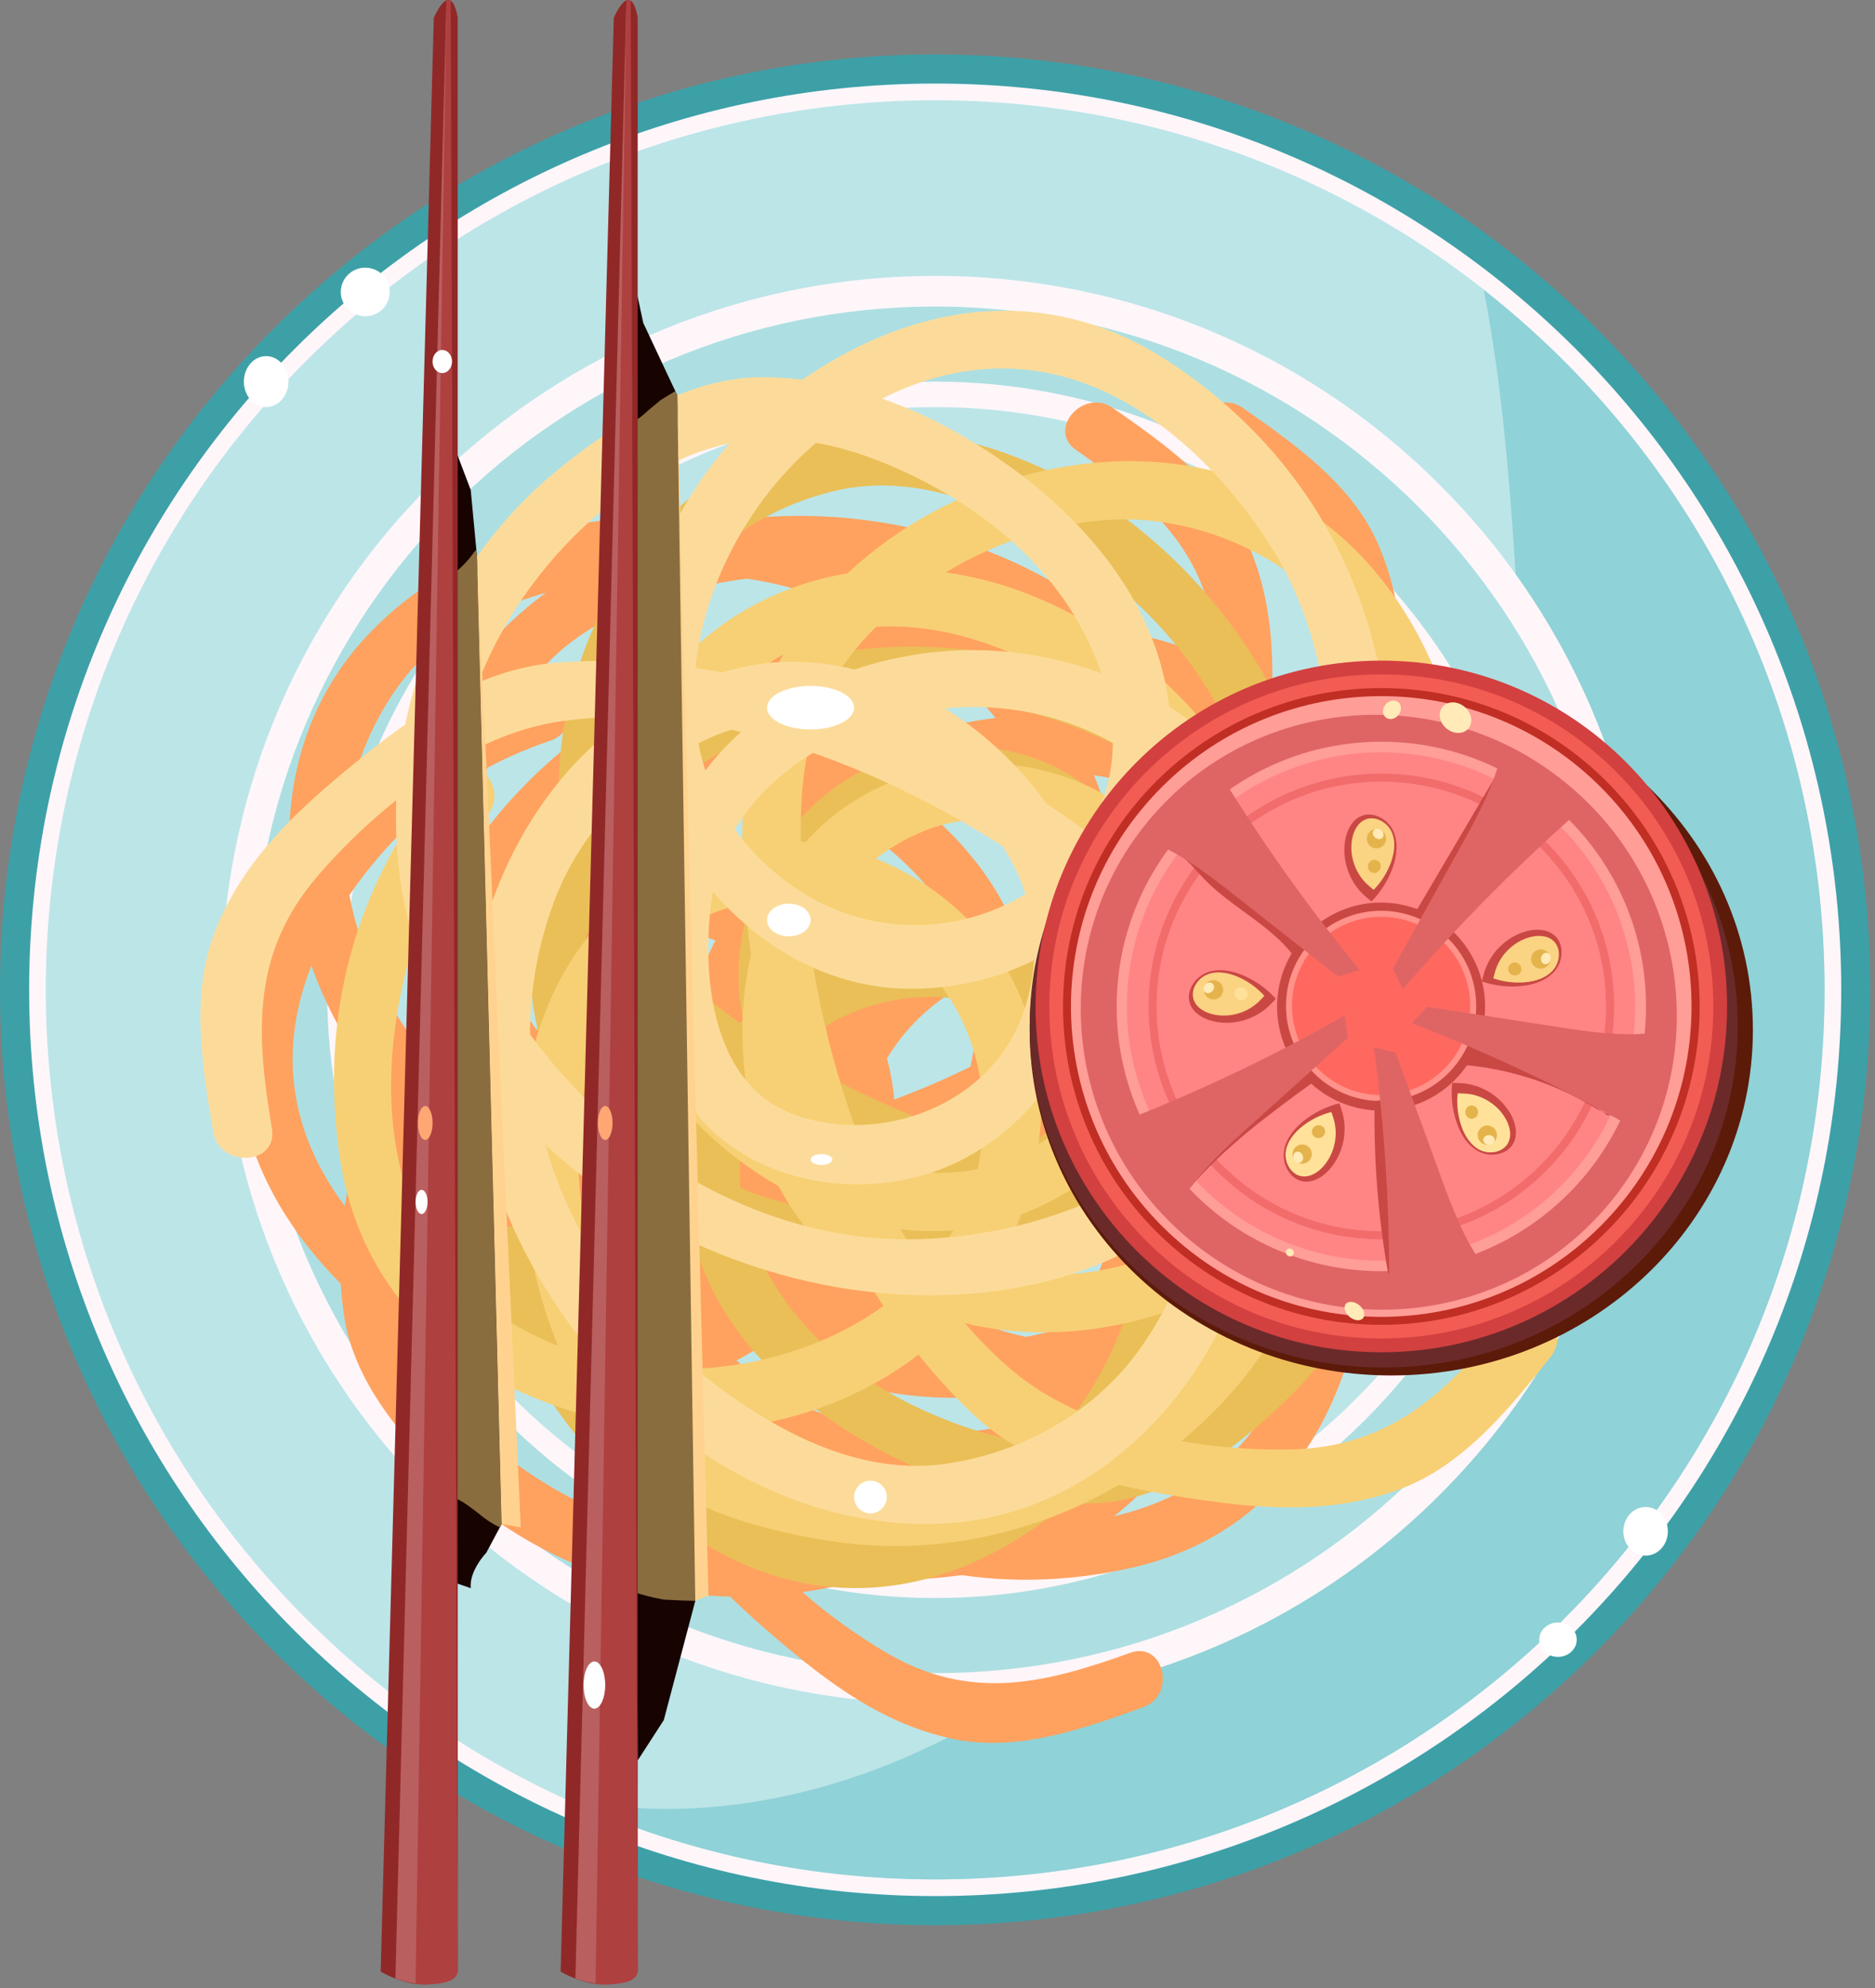 <svg width="150" height="159" viewBox="0 0 150 159" fill="none" xmlns="http://www.w3.org/2000/svg">
<rect x="0" y="0" width="150" height="159" fill="#808080" stroke="none"/>
<path d="M127.712 132.066C156.927 102.85 156.927 55.482 127.712 26.266C98.496 -2.95 51.128 -2.95 21.912 26.266C-7.304 55.482 -7.304 102.85 21.912 132.066C51.128 161.281 98.496 161.281 127.712 132.066Z" fill="#3DA0A7"/>
<path d="M74.815 151.649C114.847 151.649 147.298 119.197 147.298 79.166C147.298 39.135 114.847 6.683 74.815 6.683C34.784 6.683 2.332 39.135 2.332 79.166C2.332 119.197 34.784 151.649 74.815 151.649Z" fill="#FFF6FA"/>
<path d="M125.121 129.474C152.905 101.69 152.905 56.642 125.121 28.857C97.336 1.072 52.288 1.072 24.503 28.857C-3.282 56.642 -3.282 101.69 24.503 129.474C52.288 157.259 97.336 157.259 125.121 129.474Z" fill="#BCE5E8"/>
<path d="M45.154 143.834C54.184 147.983 64.224 150.315 74.815 150.315C114.109 150.315 145.964 118.46 145.964 79.166C145.964 56.441 135.294 36.219 118.707 23.193C120.338 31.627 120.911 40.324 121.446 48.922C122.031 58.313 122.608 67.817 120.89 77.068C118.766 88.492 113.224 99.013 106.794 108.691C99.774 119.256 91.438 129.211 80.786 136.097C70.312 142.869 57.34 146.411 45.154 143.834Z" fill="#8FD2D7"/>
<path d="M133.43 122.473C133.43 123.548 132.632 124.419 131.648 124.419C130.664 124.419 129.866 123.548 129.866 122.473C129.866 121.399 130.664 120.528 131.648 120.528C132.632 120.528 133.43 121.399 133.43 122.473Z" fill="white"/>
<path d="M126.137 131.143C126.137 131.902 125.465 132.519 124.639 132.519C123.812 132.519 123.14 131.902 123.14 131.143C123.14 130.383 123.812 129.766 124.639 129.766C125.465 129.766 126.137 130.383 126.137 131.143Z" fill="white"/>
<path d="M115.189 119.543C137.488 97.243 137.488 61.088 115.189 38.789C92.889 16.489 56.734 16.489 34.434 38.789C12.135 61.088 12.135 97.243 34.434 119.543C56.734 141.843 92.889 141.843 115.189 119.543Z" fill="#FFF6FA"/>
<path d="M74.815 133.817C104.998 133.817 129.467 109.349 129.467 79.166C129.467 48.983 104.998 24.515 74.815 24.515C44.632 24.515 20.164 48.983 20.164 79.166C20.164 109.349 44.632 133.817 74.815 133.817Z" fill="#ADDFE2"/>
<path d="M109.209 113.563C128.206 94.566 128.206 63.766 109.209 44.769C90.212 25.772 59.412 25.772 40.415 44.769C21.418 63.766 21.418 94.566 40.415 113.563C59.412 132.559 90.212 132.559 109.209 113.563Z" fill="#FFF6FA"/>
<path d="M74.815 125.771C100.922 125.771 122.086 104.905 122.086 79.166C122.086 53.426 100.922 32.56 74.815 32.56C48.709 32.56 27.545 53.426 27.545 79.166C27.545 104.905 48.709 125.771 74.815 125.771Z" fill="#BCE5E8"/>
<path d="M21.291 32.559C22.275 32.559 23.073 31.646 23.073 30.521C23.073 29.396 22.275 28.483 21.291 28.483C20.307 28.483 19.509 29.396 19.509 30.521C19.509 31.646 20.307 32.559 21.291 32.559Z" fill="white"/>
<path d="M29.22 25.295C30.3 25.295 31.175 24.425 31.175 23.352C31.175 22.279 30.3 21.408 29.22 21.408C28.139 21.408 27.264 22.279 27.264 23.352C27.264 24.425 28.139 25.295 29.22 25.295Z" fill="white"/>
<path d="M42.977 54.898C32.742 58.374 25.014 65.733 20.861 75.691C16.37 86.463 20.457 96.619 28.754 104.092C36.175 110.775 47.392 113.513 56.829 109.762C65.944 106.137 73.211 96.355 71.3 86.17C69.452 76.321 61.2 69.248 51.052 70.01C39.719 70.862 32.403 80.728 29.028 90.659C27.393 95.469 26.724 100.62 27.596 105.635C28.581 111.293 33.215 116.253 37.397 119.81C45.855 127.002 57.291 129.33 67.94 126.594C90.13 120.893 100.039 92.797 91.713 73.005C87.706 63.482 79.083 56.259 68.555 56.164C59.094 56.078 49.88 62.425 46.559 71.25C42.899 80.976 44.785 91.6 51.432 99.543C58.635 108.149 69.603 108.123 79.139 103.895C88.313 99.826 88.999 87.32 83.349 80.076C77.516 72.597 66.386 70.34 58.501 76.183C50.575 82.057 45.534 93.964 49.634 103.429C53.564 112.497 62.016 117.674 71.574 118.959C93.062 121.847 115.215 98.982 111.07 77.567C106.925 56.145 74.69 50.032 62.226 67.004C55.161 76.626 51.404 88.513 50.426 100.315C49.962 105.904 50.284 111.739 51.725 117.166C53.262 122.96 57.502 127.095 61.904 130.869C66.228 134.576 70.7 137.96 76.39 139.106C81.476 140.131 86.746 138.24 91.456 136.542C94.139 135.575 93.122 131.216 90.408 132.194C83.585 134.654 77.652 136.109 70.991 132.226C64.996 128.729 58.303 122.824 56.071 116.118C51.982 103.837 55.836 88.235 61.371 77.053C64.435 70.864 68.147 65.042 75.033 62.91C81.517 60.903 88.798 61.386 94.952 64.203C100.438 66.716 104.544 71.682 106.394 77.359C108.651 84.282 105.725 91.859 102.335 97.872C95.839 109.4 82.834 116.567 69.612 114.158C64.204 113.172 59.645 110.151 56.192 105.956C51.622 100.404 51.935 93.503 55.029 87.366C58.331 80.816 64.086 76.349 71.671 77.575C78.885 78.742 83.461 86.354 82.314 93.281C81.155 100.279 72.201 102.434 66.213 102.432C58.775 102.43 52.897 95.771 50.482 89.338C45.914 77.176 52.599 63.799 65.299 60.97C79.128 57.889 88.216 71.872 90.183 83.661C92.427 97.121 84.922 112.167 73.563 119.355C61.727 126.845 46.537 123.098 37.203 113.524C31.971 108.155 30.862 102.128 32.451 95.018C34.115 87.581 38.003 80.497 44.714 76.576C58.654 68.43 71.727 84.066 64.876 97.299C58.061 110.464 40.42 108.602 30.919 100.048C26.04 95.656 22.924 89.798 23.478 83.175C24.044 76.408 28.349 70.078 33.141 65.564C36.221 62.664 40.032 60.597 44.017 59.244C46.732 58.325 45.709 53.968 42.977 54.898Z" fill="#FFA25F"/>
<path d="M50.342 119.346C59.088 125.697 69.558 127.759 80.087 125.401C91.476 122.852 97.412 113.651 98.722 102.562C99.894 92.644 95.656 81.904 87.145 76.365C78.924 71.015 66.742 70.728 59.528 78.168C52.552 85.361 51.54 96.185 58.02 104.029C65.257 112.79 77.536 113.071 87.596 110.093C92.468 108.651 97.059 106.224 100.651 102.616C104.702 98.546 106.078 91.899 106.568 86.431C107.559 75.374 102.857 64.692 94.477 57.574C77.013 42.745 48.35 50.873 36.995 69.097C31.533 77.866 30.61 89.077 36.611 97.728C42.002 105.503 52.506 109.363 61.628 106.981C71.684 104.355 79.269 96.683 81.918 86.669C84.787 75.819 78.434 66.879 69.476 61.533C60.859 56.389 50.251 63.05 47.597 71.844C44.858 80.924 49.438 91.315 58.762 94.381C68.132 97.462 80.766 94.707 86.127 85.894C91.266 77.45 90.611 67.56 86.144 59.013C76.099 39.799 44.641 34.909 29.548 50.655C14.447 66.406 28.064 96.256 49.118 96.636C61.054 96.852 72.927 93.058 83.129 87.044C87.959 84.196 92.538 80.566 96.139 76.255C99.982 71.656 100.912 65.808 101.454 60.032C101.985 54.363 102.166 48.756 99.818 43.448C97.719 38.703 93.133 35.492 89.027 32.626C86.686 30.994 83.716 34.341 86.081 35.99C92.028 40.14 96.642 44.147 97.315 51.827C97.921 58.739 96.961 67.614 92.775 73.307C85.106 83.736 70.143 89.595 57.815 91.53C50.992 92.601 44.095 92.929 38.38 88.539C32.997 84.403 29.19 78.179 27.938 71.527C26.821 65.597 28.508 59.378 32.073 54.591C36.423 48.752 44.3 46.767 51.166 46.063C64.329 44.714 77.691 51.195 83.354 63.382C85.671 68.367 85.835 73.833 84.404 79.073C82.508 86.01 76.692 89.737 69.895 90.752C62.64 91.837 55.67 89.716 52.293 82.815C49.082 76.25 52.657 68.121 58.974 65.059C65.357 61.965 72.286 68.033 75.742 72.925C80.031 78.999 77.989 87.642 74.129 93.33C66.835 104.081 52.053 106.344 42.412 97.607C31.916 88.093 38.085 72.601 46.578 64.19C56.272 54.589 72.892 52.03 85.319 57.157C98.267 62.498 103.975 77.066 101.543 90.212C100.181 97.585 95.898 101.97 89.174 104.774C82.141 107.708 74.111 108.623 67.037 105.408C52.338 98.727 57.558 79.025 72.32 76.98C87.003 74.945 95.667 90.426 94.165 103.121C93.394 109.642 90.412 115.567 84.683 118.938C78.831 122.382 71.176 122.522 64.724 121.213C60.577 120.373 56.69 118.453 53.285 115.98C50.972 114.301 48.005 117.65 50.342 119.346Z" fill="#FFA25F"/>
<path d="M60.745 119.346C69.491 125.697 79.961 127.759 90.49 125.401C101.879 122.852 107.814 113.651 109.125 102.562C110.297 92.644 106.059 81.904 97.548 76.365C89.327 71.015 77.145 70.728 69.931 78.168C62.955 85.361 61.943 96.185 68.423 104.029C75.659 112.79 87.939 113.071 97.999 110.093C102.87 108.651 107.462 106.224 111.053 102.616C115.105 98.546 116.48 91.899 116.97 86.431C117.962 75.374 113.26 64.692 104.879 57.574C87.415 42.745 58.753 50.873 47.398 69.097C41.935 77.866 41.013 89.077 47.014 97.728C52.405 105.503 62.908 109.363 72.031 106.981C82.087 104.355 89.672 96.683 92.32 86.669C95.19 75.819 88.837 66.879 79.879 61.533C71.261 56.389 60.654 63.05 58 71.844C55.26 80.924 59.841 91.315 69.165 94.381C78.535 97.462 91.168 94.707 96.53 85.894C101.668 77.45 101.014 67.56 96.547 59.013C86.502 39.799 55.044 34.909 39.95 50.655C24.85 66.406 38.467 96.256 59.52 96.636C71.457 96.852 83.33 93.058 93.532 87.044C98.362 84.196 102.941 80.566 106.542 76.255C110.384 71.656 111.314 65.808 111.857 60.032C112.388 54.363 112.569 48.756 110.22 43.448C108.122 38.703 103.536 35.492 99.43 32.626C97.089 30.994 94.119 34.341 96.484 35.99C102.43 40.14 107.045 44.147 107.717 51.827C108.323 58.739 107.363 67.614 103.178 73.307C95.509 83.736 80.546 89.595 68.218 91.53C61.395 92.601 54.498 92.929 48.782 88.539C43.4 84.403 39.593 78.179 38.34 71.527C37.224 65.597 38.911 59.378 42.476 54.591C46.825 48.752 54.703 46.767 61.569 46.063C74.731 44.714 88.094 51.195 93.757 63.382C96.074 68.367 96.238 73.833 94.806 79.073C92.911 86.01 87.095 89.737 80.298 90.752C73.043 91.837 66.073 89.716 62.696 82.815C59.485 76.25 63.059 68.121 69.377 65.059C75.762 61.965 82.689 68.033 86.144 72.925C90.434 78.999 88.392 87.642 84.532 93.33C77.238 104.081 62.456 106.344 52.815 97.607C42.317 88.093 48.488 72.601 56.98 64.19C66.675 54.589 83.295 52.03 95.721 57.157C108.67 62.498 114.378 77.066 111.946 90.212C110.584 97.585 106.301 101.97 99.577 104.774C92.544 107.708 84.513 108.623 77.439 105.408C62.741 98.727 67.961 79.025 82.723 76.98C97.406 74.945 106.07 90.426 104.568 103.121C103.796 109.642 100.815 115.567 95.086 118.938C89.234 122.382 81.578 122.522 75.126 121.213C70.98 120.373 67.092 118.453 63.688 115.98C61.377 114.301 58.41 117.65 60.745 119.346Z" fill="#FFA25F"/>
<path d="M39.056 100.523C41.646 111.018 48.318 119.346 57.886 124.333C68.235 129.728 78.703 126.523 86.856 118.893C94.148 112.069 97.833 101.127 94.9 91.405C92.067 82.014 82.941 73.939 72.629 74.973C62.659 75.974 54.906 83.592 54.8 93.768C54.681 105.13 63.887 113.265 73.494 117.475C78.147 119.514 83.222 120.621 88.293 120.179C94.014 119.682 99.352 115.486 103.252 111.623C111.139 103.811 114.436 92.614 112.619 81.77C108.832 59.175 81.684 46.903 61.255 53.51C51.425 56.689 43.493 64.664 42.5 75.145C41.607 84.565 47.146 94.286 55.653 98.349C65.033 102.825 75.779 101.852 84.258 95.907C93.448 89.465 94.357 78.536 90.958 68.672C87.687 59.184 75.285 57.435 67.586 62.446C59.638 67.619 56.438 78.516 61.587 86.871C66.763 95.268 78.196 101.308 87.976 98.03C97.348 94.888 103.226 86.908 105.323 77.495C110.036 56.331 89.145 32.309 67.454 34.609C45.756 36.91 36.915 68.504 52.761 82.372C61.746 90.233 73.267 94.99 84.942 96.973C90.47 97.912 96.312 98.09 101.843 97.117C107.747 96.079 112.229 92.21 116.367 88.145C120.429 84.155 124.183 79.986 125.81 74.416C127.265 69.436 125.83 64.024 124.54 59.186C123.804 56.43 119.376 57.071 120.12 59.857C121.989 66.865 122.932 72.903 118.495 79.206C114.501 84.88 108.044 91.043 101.172 92.696C88.585 95.723 73.371 90.551 62.702 84.081C56.796 80.499 51.313 76.304 49.776 69.261C48.328 62.629 49.431 55.418 52.765 49.525C55.735 44.274 61.034 40.606 66.848 39.248C73.938 37.589 81.239 41.152 86.94 45.041C97.87 52.498 103.905 66.067 100.375 79.036C98.93 84.34 95.531 88.624 91.057 91.707C85.134 95.786 78.287 94.884 72.435 91.278C66.19 87.428 62.23 81.313 64.101 73.861C65.879 66.771 73.856 62.863 80.66 64.597C87.534 66.348 88.915 75.454 88.403 81.421C87.766 88.831 80.632 94.12 74.014 95.978C61.505 99.491 48.749 91.69 47.016 78.794C45.128 64.753 59.834 56.89 71.748 55.938C85.35 54.852 99.7 63.612 105.893 75.545C112.345 87.978 107.313 102.793 96.979 111.273C91.183 116.029 85.084 116.62 78.136 114.428C70.868 112.136 64.14 107.657 60.806 100.635C53.879 86.05 70.576 74.36 83.175 82.314C95.71 90.229 92.35 107.646 83.015 116.381C78.222 120.867 72.12 123.472 65.568 122.354C58.874 121.213 52.932 116.383 48.846 111.223C46.218 107.905 44.485 103.932 43.478 99.847C42.793 97.074 38.365 97.722 39.056 100.523Z" fill="#EABF58"/>
<path d="M35.64 61.89C28.361 70.635 25.466 81.486 27.209 92.709C29.095 104.849 38.344 111.722 49.901 113.871C60.234 115.792 71.811 112.087 78.22 103.535C84.411 95.272 85.561 82.498 78.25 74.405C71.179 66.577 59.884 64.762 51.192 71.022C41.486 78.013 40.336 90.89 42.765 101.662C43.941 106.878 46.169 111.871 49.709 115.894C53.7 120.432 60.587 122.339 66.297 123.235C77.84 125.045 89.387 120.852 97.445 112.544C114.235 95.232 107.693 64.565 89.344 51.37C80.516 45.023 68.805 43.275 59.301 48.974C50.758 54.095 45.974 64.857 47.841 74.604C49.899 85.348 57.429 93.85 67.763 97.327C78.958 101.095 88.791 95.048 95.03 86.009C101.031 77.317 94.775 65.711 85.723 62.313C76.377 58.804 65.143 62.893 61.276 72.47C57.389 82.098 59.403 95.559 68.285 101.804C76.796 107.788 87.229 107.79 96.517 103.691C117.397 94.478 124.721 61.78 109.235 44.831C93.742 27.875 61.444 40.097 59.58 62.185C58.523 74.707 61.681 87.441 67.286 98.574C69.94 103.846 73.436 108.908 77.711 112.989C82.275 117.346 88.353 118.729 94.38 119.7C100.297 120.652 106.173 121.232 111.911 119.135C117.041 117.26 120.733 112.667 124.028 108.555C125.907 106.211 122.599 102.858 120.7 105.227C115.925 111.185 111.398 115.751 103.284 115.924C95.982 116.079 86.728 114.454 81.04 109.661C70.62 100.881 65.508 84.757 64.334 71.674C63.684 64.434 63.82 57.168 68.829 51.471C73.548 46.105 80.348 42.54 87.423 41.689C93.729 40.928 100.144 43.133 104.924 47.212C110.755 52.187 112.289 60.599 112.552 67.858C113.053 81.777 105.315 95.359 92.123 100.46C86.726 102.547 80.973 102.338 75.568 100.469C68.414 97.996 64.904 91.628 64.312 84.418C63.678 76.721 66.39 69.55 73.872 66.484C80.991 63.568 89.281 67.888 92.058 74.738C94.862 81.658 88.006 88.512 82.629 91.802C75.95 95.885 67.016 93.138 61.312 88.689C50.529 80.279 49.179 64.598 59.029 55.081C69.752 44.719 85.593 52.276 93.835 61.78C103.245 72.63 104.775 90.264 98.526 102.959C92.015 116.185 76.317 121.167 62.679 117.7C55.031 115.755 50.724 110.954 48.246 103.697C45.653 96.106 45.251 87.608 49.121 80.402C57.161 65.429 77.49 72.284 78.61 87.929C79.724 103.494 62.864 111.515 49.634 109.055C42.839 107.791 36.825 104.247 33.683 97.994C30.474 91.608 30.86 83.559 32.682 76.874C33.855 72.578 36.141 68.627 38.974 65.224C40.895 62.904 37.584 59.555 35.64 61.89Z" fill="#F7D075"/>
<path d="M110.714 55.616C109.035 44.363 102.863 34.978 93.329 28.81C83.015 22.136 71.729 24.464 62.431 31.655C54.118 38.089 49.177 49.192 51.293 59.669C53.337 69.791 62.103 79.152 73.011 79.083C83.559 79.017 92.434 71.796 93.546 61.144C94.791 49.246 85.947 39.816 76.291 34.458C71.615 31.862 66.407 30.204 61.049 30.166C55.005 30.123 48.998 33.994 44.529 37.658C35.495 45.068 30.936 56.477 31.773 68.018C33.514 92.07 60.754 107.605 82.816 102.695C93.431 100.332 102.529 92.756 104.603 81.871C106.467 72.087 101.622 61.352 93.105 56.257C83.718 50.64 72.361 50.601 62.886 55.996C52.621 61.842 50.59 73.205 53.18 83.876C55.672 94.141 68.498 97.197 77.059 92.704C85.898 88.065 90.326 76.962 85.753 67.7C81.157 58.389 69.77 50.933 59.198 53.404C49.067 55.773 42.12 63.555 38.996 73.214C31.972 94.927 51.498 122.16 74.454 121.888C97.419 121.614 109.799 89.376 94.558 73.281C85.919 64.157 74.314 58.037 62.273 54.809C56.572 53.281 50.469 52.519 44.576 52.994C38.286 53.499 33.208 57.114 28.473 60.965C23.823 64.746 19.479 68.745 17.224 74.422C15.207 79.498 16.178 85.311 17.052 90.507C17.552 93.468 22.255 93.231 21.752 90.238C20.485 82.709 20.092 76.291 25.362 70.122C30.107 64.571 37.481 58.747 44.844 57.692C58.333 55.761 73.768 62.681 84.31 70.512C90.145 74.847 95.479 79.785 96.396 87.316C97.259 94.409 95.391 101.858 91.32 107.704C87.689 112.915 81.774 116.236 75.548 117.088C67.953 118.128 60.655 113.673 55.065 109.035C44.345 100.144 39.36 85.328 44.336 72.087C46.371 66.669 50.357 62.515 55.348 59.727C61.956 56.035 69.044 57.655 74.819 62.012C80.984 66.662 84.53 73.46 81.837 81.086C79.275 88.339 70.533 91.649 63.572 89.163C56.541 86.649 55.989 76.971 57.116 70.769C58.514 63.067 66.513 58.229 73.63 56.934C87.084 54.485 99.683 63.918 100.231 77.603C100.826 92.503 84.64 99.294 72.061 99.117C57.7 98.915 43.523 88.319 38.21 75.204C32.673 61.54 39.406 46.51 51.073 38.642C57.616 34.229 64.066 34.21 71.131 37.194C78.522 40.314 85.13 45.67 87.931 53.355C93.753 69.323 75.104 79.929 62.685 70.35C50.329 60.821 55.566 42.899 66.209 34.663C71.675 30.435 78.325 28.306 85.082 30.122C91.985 31.978 97.734 37.624 101.508 43.435C103.934 47.17 105.358 51.505 106.012 55.884C106.46 58.862 111.163 58.622 110.714 55.616Z" fill="#FCDB9A"/>
<path d="M50.53 21.476L51.462 25.831L54.183 31.618L55.756 127.537L53.104 137.571L51.017 140.8L50.53 21.476Z" fill="url(#paint0_radial_4_3)"/>
<path d="M52.724 127.863C52.888 127.893 53.007 127.915 53.11 127.937C53.223 127.941 53.376 127.947 53.602 127.961C54.243 128.001 54.878 128.025 55.519 128.032C55.555 128.032 55.588 128.038 55.624 128.04L55.756 127.538L54.185 31.619L54.028 31.286C53.987 31.31 53.946 31.331 53.905 31.355C53.551 31.564 53.199 31.778 52.851 31.998C52.7 32.139 51.978 32.708 51.788 32.889C51.417 33.245 51.011 33.543 50.584 33.796L50.965 127.415C51.542 127.587 52.126 127.755 52.724 127.863Z" fill="#8A6D3F"/>
<path d="M49.103 1.418L44.85 157.688C44.85 157.688 48.678 160.027 51.015 157.688V1.418C51.017 1.418 50.592 -1.773 49.103 1.418Z" fill="#912828"/>
<path d="M50.113 0.035L46.03 158.245C46.03 158.245 47.824 158.887 49.028 158.68L48.935 151.924L50.113 0.035Z" fill="#B95F5F"/>
<path d="M50.113 0.035L47.645 158.648C47.645 158.648 50.869 159.03 51.017 157.686L50.456 0.065C50.456 0.065 50.256 -0.042 50.113 0.035C50.113 0.035 49.969 0.113 50.113 0.035Z" fill="#AF4040"/>
<path d="M49.004 89.815C49.004 90.565 48.741 91.174 48.417 91.174C48.093 91.174 47.83 90.566 47.83 89.815C47.83 89.066 48.093 88.457 48.417 88.457C48.741 88.457 49.004 89.064 49.004 89.815Z" fill="#FFA773"/>
<path d="M37.658 39.186L38.161 44.533L40.131 121.894L38.896 124.199C38.896 124.199 37.524 125.619 37.66 127.021L35.715 126.35L36.182 35.302L37.658 39.186Z" fill="url(#paint1_radial_4_3)"/>
<path d="M38.107 43.97C38.055 44.026 38.003 44.08 37.949 44.136C37.433 44.87 36.814 45.5 36.126 46.009L35.748 119.559C36.218 119.714 36.676 119.904 37.097 120.181C37.643 120.541 38.158 120.942 38.666 121.352C39.06 121.644 39.462 121.916 39.915 122.12C39.939 122.131 39.962 122.148 39.986 122.159L40.129 121.892L38.16 44.531L38.107 43.97Z" fill="#8A6D3F"/>
<path d="M34.704 1.418L30.452 157.688C30.452 157.688 34.279 160.027 36.617 157.688V1.418C36.618 1.418 36.193 -1.773 34.704 1.418Z" fill="#912828"/>
<path d="M35.714 0.035L31.631 158.245C31.631 158.245 33.426 158.887 34.63 158.68L34.537 151.924L35.714 0.035Z" fill="#B95F5F"/>
<path d="M35.715 0.035L33.247 158.648C33.247 158.648 36.471 159.03 36.618 157.686L36.057 0.065C36.056 0.065 35.856 -0.042 35.715 0.035C35.715 0.035 35.571 0.113 35.715 0.035Z" fill="#AF4040"/>
<path d="M34.606 89.815C34.606 90.565 34.343 91.174 34.019 91.174C33.694 91.174 33.432 90.566 33.432 89.815C33.432 89.066 33.694 88.457 34.019 88.457C34.343 88.457 34.606 89.064 34.606 89.815Z" fill="#FFA773"/>
<path d="M38.161 44.533L41.658 122.158L40.131 121.892L38.161 44.533Z" fill="#FFD38F"/>
<path d="M54.183 31.618L56.678 127.613L55.622 128.038L54.183 31.618Z" fill="#FFD38F"/>
<path d="M36.162 28.914C36.162 29.424 35.813 29.838 35.383 29.838C34.952 29.838 34.604 29.424 34.604 28.914C34.604 28.403 34.952 27.989 35.383 27.989C35.813 27.989 36.162 28.403 36.162 28.914Z" fill="white"/>
<path d="M48.417 134.77C48.417 135.811 48.029 136.658 47.55 136.658C47.071 136.658 46.684 135.811 46.684 134.77C46.684 133.728 47.071 132.882 47.55 132.882C48.029 132.882 48.417 133.726 48.417 134.77Z" fill="white"/>
<path d="M33.726 97.099C33.99 97.099 34.205 96.665 34.205 96.131C34.205 95.597 33.99 95.164 33.726 95.164C33.461 95.164 33.247 95.597 33.247 96.131C33.247 96.665 33.461 97.099 33.726 97.099Z" fill="white"/>
<path d="M111.303 110.009C127.28 110.009 140.232 97.633 140.232 82.366C140.232 67.099 127.28 54.723 111.303 54.723C95.326 54.723 82.374 67.099 82.374 82.366C82.374 97.633 95.326 110.009 111.303 110.009Z" fill="#5C1A09"/>
<path d="M110.697 109.372C126.34 109.372 139.021 97.138 139.021 82.047C139.021 66.957 126.34 54.723 110.697 54.723C95.055 54.723 82.374 66.957 82.374 82.047C82.374 97.138 95.055 109.372 110.697 109.372Z" fill="#6A2A2A"/>
<path d="M110.507 108.155C125.783 108.155 138.166 95.772 138.166 80.496C138.166 65.22 125.783 52.836 110.507 52.836C95.231 52.836 82.847 65.22 82.847 80.496C82.847 95.772 95.231 108.155 110.507 108.155Z" fill="#D34040"/>
<path d="M110.507 107.054C125.174 107.054 137.064 95.163 137.064 80.496C137.064 65.829 125.174 53.938 110.507 53.938C95.84 53.938 83.949 65.829 83.949 80.496C83.949 95.163 95.84 107.054 110.507 107.054Z" fill="#F35C53"/>
<path d="M128.75 98.75C138.829 88.671 138.829 72.329 128.75 62.25C118.671 52.171 102.329 52.171 92.25 62.25C82.171 72.329 82.171 88.671 92.25 98.75C102.329 108.829 118.671 108.829 128.75 98.75Z" fill="#F35C53"/>
<path d="M110.507 105.96C124.571 105.96 135.971 94.559 135.971 80.496C135.971 66.432 124.571 55.031 110.507 55.031C96.443 55.031 85.042 66.432 85.042 80.496C85.042 94.559 96.443 105.96 110.507 105.96Z" fill="#C02E24"/>
<path d="M128.053 98.053C137.747 88.359 137.747 72.641 128.053 62.947C118.359 53.253 102.641 53.253 92.947 62.947C83.253 72.641 83.253 88.359 92.947 98.053C102.641 107.747 118.359 107.747 128.053 98.053Z" fill="#FF9D97"/>
<path d="M128.736 96.265C137.089 86.207 135.607 71.2 125.427 62.747C115.248 54.294 100.224 55.595 91.871 65.654C83.519 75.713 85 90.72 95.18 99.173C105.36 107.626 120.384 106.324 128.736 96.265Z" fill="#DF6565"/>
<path d="M110.507 101.669C122.2 101.669 131.68 92.189 131.68 80.496C131.68 68.802 122.2 59.323 110.507 59.323C98.813 59.323 89.334 68.802 89.334 80.496C89.334 92.189 98.813 101.669 110.507 101.669Z" fill="#FF9D97"/>
<path d="M117.298 99.648C127.873 95.882 133.393 84.255 129.626 73.68C125.86 63.105 114.233 57.585 103.658 61.352C93.083 65.118 87.563 76.745 91.33 87.32C95.096 97.895 106.722 103.415 117.298 99.648Z" fill="#FF8585"/>
<path d="M110.507 99.12C120.793 99.12 129.131 90.782 129.131 80.496C129.131 70.21 120.793 61.872 110.507 61.872C100.221 61.872 91.882 70.21 91.882 80.496C91.882 90.782 100.221 99.12 110.507 99.12Z" fill="#F26C6C"/>
<path d="M110.507 98.475C120.436 98.475 128.485 90.425 128.485 80.496C128.485 70.567 120.436 62.517 110.507 62.517C100.577 62.517 92.528 70.567 92.528 80.496C92.528 90.425 100.577 98.475 110.507 98.475Z" fill="#FF8585"/>
<path d="M118.572 82.469C119.655 78.003 116.913 73.505 112.447 72.422C107.981 71.338 103.483 74.081 102.4 78.546C101.317 83.012 104.059 87.51 108.525 88.593C112.99 89.677 117.489 86.934 118.572 82.469Z" fill="#CA4844"/>
<path d="M111.19 88.028C115.374 87.641 118.452 83.934 118.064 79.751C117.676 75.567 113.97 72.49 109.786 72.877C105.602 73.265 102.525 76.971 102.913 81.155C103.301 85.339 107.007 88.416 111.19 88.028Z" fill="#FF928A"/>
<path d="M111.146 87.551C115.065 87.188 117.948 83.716 117.585 79.796C117.221 75.877 113.749 72.994 109.83 73.357C105.91 73.721 103.028 77.192 103.391 81.112C103.754 85.031 107.226 87.914 111.146 87.551Z" fill="#FF685F"/>
<path d="M119.62 62.13C117.472 65.774 115.321 69.42 113.173 73.064C113.26 73.386 113.696 73.5 114.003 73.366C114.311 73.233 114.511 72.939 114.696 72.658C115.953 70.757 117.211 68.856 118.36 66.889C119.096 65.627 119.806 64.287 119.902 62.829C119.918 62.579 119.867 62.261 119.624 62.201L119.62 62.13Z" fill="#CA4844"/>
<path d="M111.426 77.484C113.189 74.314 114.952 71.142 116.713 67.973C118.004 65.649 119.31 63.292 119.994 60.741C122.614 61.239 125.058 62.486 126.974 64.3C121.721 68.876 116.786 73.834 112.23 79.116L111.426 77.484Z" fill="#DF6565"/>
<path d="M129.224 89.175C128.543 89.184 127.929 88.799 127.344 88.454C124.307 86.657 120.873 85.538 117.36 85.199C117.256 85.19 117.133 85.166 117.093 85.07C117.064 85.001 117.095 84.923 117.124 84.854C117.327 84.378 117.527 83.901 117.73 83.425C117.788 83.287 117.854 83.14 117.988 83.069C118.233 82.938 118.516 83.142 118.727 83.325C120.014 84.436 121.614 85.099 123.137 85.856C125.037 86.8 126.854 87.915 128.559 89.184L129.224 89.175Z" fill="#CA4844"/>
<path d="M114.168 80.521C117.596 81.05 121.024 81.58 124.452 82.11C126.965 82.5 129.512 82.889 132.04 82.631C132.403 85.244 132.031 87.955 130.981 90.377C125.189 87.09 119.154 84.231 112.94 81.838L114.168 80.521Z" fill="#DF6565"/>
<path d="M95.048 95.165C97.921 91.757 101.561 89.097 105.165 86.47C104.942 86.096 104.646 85.765 104.299 85.5C102.405 86.964 100.604 88.547 98.908 90.237C97.405 91.732 95.967 93.344 95.052 95.256L95.048 95.165Z" fill="#CA4844"/>
<path d="M107.829 83.002C105.249 85.322 102.669 87.639 100.092 89.958C98.2 91.659 96.288 93.382 94.885 95.503C92.633 94.129 90.767 92.126 89.559 89.78C95.769 87.376 101.801 84.511 107.586 81.212L107.829 83.002Z" fill="#DF6565"/>
<path d="M111.056 101.892C110.251 97.346 109.886 92.721 109.968 88.104C110.371 87.982 110.792 87.926 111.212 87.939C112.096 92.496 112.141 97.215 111.344 101.789L111.056 101.892Z" fill="#CA4844"/>
<path d="M111.651 84.189C112.839 87.447 114.026 90.706 115.215 93.965C116.085 96.353 116.971 98.773 118.415 100.865C116.301 102.443 113.745 103.425 111.119 103.67C111.208 97.012 110.801 90.346 109.901 83.748L111.651 84.189Z" fill="#DF6565"/>
<path d="M93.238 67.846C94.509 68.113 95.35 69.273 96.245 70.214C98.465 72.556 101.614 73.936 103.546 76.52C103.74 76.284 103.934 76.048 104.127 75.812C104.187 75.739 104.25 75.661 104.256 75.567C104.265 75.45 104.185 75.345 104.109 75.254C101.55 72.191 98.767 69.126 95.112 67.521C94.442 67.227 93.605 67.004 93.024 67.447C93.02 67.536 93.013 67.628 93.007 67.717L93.238 67.846Z" fill="#CA4844"/>
<path d="M107.057 78.116C104.33 75.973 101.605 73.827 98.879 71.683C96.88 70.112 94.854 68.523 92.523 67.505C93.492 65.05 95.146 62.871 97.249 61.277C100.682 66.984 104.537 72.436 108.777 77.571L107.057 78.116Z" fill="#DF6565"/>
<path d="M109.327 71.774C108 70.699 107.319 68.883 107.613 67.2C107.751 66.407 108.152 65.588 108.893 65.27C109.848 64.861 111.014 65.499 111.455 66.441C111.893 67.382 111.749 68.502 111.386 69.475C111.023 70.452 110.453 71.351 109.723 72.097C109.63 72.048 109.407 71.839 109.327 71.774Z" fill="#CA4844"/>
<path d="M109.572 70.9C108.481 70.016 107.922 68.522 108.163 67.14C108.276 66.488 108.606 65.813 109.213 65.553C109.997 65.215 110.958 65.742 111.319 66.517C111.68 67.291 111.559 68.211 111.263 69.012C110.965 69.816 110.495 70.555 109.897 71.169C109.821 71.124 109.638 70.953 109.572 70.9Z" fill="#FAD383"/>
<path d="M110.709 67.574C110.438 67.901 109.952 67.946 109.623 67.674C109.293 67.403 109.251 66.918 109.523 66.588C109.794 66.261 110.28 66.216 110.609 66.488C110.936 66.76 110.981 67.247 110.709 67.574Z" fill="#E4B34C"/>
<path d="M110.342 69.624C110.155 69.849 109.825 69.887 109.607 69.704C109.389 69.524 109.365 69.192 109.552 68.967C109.739 68.743 110.068 68.705 110.286 68.887C110.504 69.067 110.529 69.399 110.342 69.624Z" fill="#E4B34C"/>
<path d="M110.607 66.987C110.471 67.151 110.204 67.151 110.008 66.991C109.814 66.829 109.765 66.566 109.901 66.401C110.037 66.236 110.306 66.236 110.5 66.397C110.696 66.559 110.743 66.824 110.607 66.987Z" fill="#FFEAB8"/>
<path d="M118.676 77.998C119.079 76.34 120.43 74.947 122.075 74.49C122.852 74.274 123.762 74.288 124.368 74.82C125.147 75.505 125.069 76.836 124.405 77.635C123.742 78.434 122.669 78.782 121.634 78.873C120.595 78.964 119.537 78.833 118.551 78.495C118.56 78.39 118.651 78.098 118.676 77.998Z" fill="#CA4844"/>
<path d="M119.571 77.846C119.903 76.482 121.013 75.338 122.364 74.962C123.003 74.786 123.751 74.795 124.25 75.231C124.891 75.796 124.826 76.889 124.281 77.546C123.736 78.205 122.854 78.49 122.004 78.563C121.149 78.639 120.281 78.53 119.471 78.251C119.475 78.169 119.551 77.929 119.571 77.846Z" fill="#FAD383"/>
<path d="M123.066 77.45C122.654 77.346 122.404 76.925 122.509 76.513C122.614 76.101 123.034 75.852 123.446 75.957C123.858 76.061 124.107 76.482 124.003 76.894C123.898 77.306 123.477 77.555 123.066 77.45Z" fill="#E4B34C"/>
<path d="M121.053 77.996C120.769 77.922 120.595 77.642 120.666 77.366C120.737 77.09 121.025 76.927 121.309 77.001C121.594 77.074 121.768 77.355 121.697 77.631C121.626 77.905 121.338 78.069 121.053 77.996Z" fill="#E4B34C"/>
<path d="M123.551 77.105C123.344 77.052 123.228 76.811 123.29 76.567C123.353 76.322 123.571 76.166 123.778 76.217C123.985 76.271 124.101 76.511 124.038 76.756C123.974 77.003 123.758 77.159 123.551 77.105Z" fill="#FFEAB8"/>
<path d="M101.717 80.251C100.561 81.509 98.705 82.074 97.044 81.676C96.261 81.489 95.468 81.037 95.197 80.278C94.847 79.301 95.56 78.174 96.526 77.794C97.492 77.413 98.6 77.629 99.549 78.052C100.501 78.475 101.365 79.1 102.062 79.875C102.008 79.964 101.786 80.173 101.717 80.251Z" fill="#CA4844"/>
<path d="M100.86 79.951C99.909 80.984 98.385 81.449 97.018 81.124C96.375 80.971 95.722 80.599 95.5 79.976C95.213 79.172 95.798 78.246 96.593 77.935C97.387 77.623 98.298 77.799 99.079 78.146C99.863 78.493 100.571 79.007 101.145 79.644C101.1 79.715 100.918 79.889 100.86 79.951Z" fill="#FAD383"/>
<path d="M97.61 78.607C97.919 78.899 97.935 79.386 97.643 79.695C97.352 80.005 96.864 80.02 96.555 79.729C96.245 79.437 96.23 78.95 96.521 78.64C96.813 78.331 97.3 78.315 97.61 78.607Z" fill="#E4B34C"/>
<path d="M99.635 79.103C99.849 79.303 99.865 79.635 99.671 79.842C99.477 80.049 99.146 80.053 98.932 79.851C98.718 79.651 98.703 79.319 98.897 79.112C99.09 78.905 99.422 78.9 99.635 79.103Z" fill="#FFE199"/>
<path d="M97.02 78.674C97.176 78.82 97.16 79.088 96.987 79.272C96.813 79.457 96.546 79.488 96.392 79.341C96.236 79.195 96.252 78.927 96.426 78.743C96.597 78.558 96.864 78.527 97.02 78.674Z" fill="#FFEAB8"/>
<path d="M107.31 88.725C107.876 90.336 107.502 92.239 106.371 93.519C105.837 94.123 105.066 94.61 104.27 94.492C103.241 94.341 102.585 93.183 102.703 92.15C102.823 91.118 103.533 90.243 104.352 89.604C105.173 88.963 106.13 88.495 107.143 88.244C107.194 88.333 107.277 88.627 107.31 88.725Z" fill="#CA4844"/>
<path d="M106.642 89.339C107.108 90.663 106.8 92.228 105.87 93.281C105.432 93.778 104.797 94.178 104.143 94.08C103.297 93.956 102.756 93.005 102.856 92.155C102.956 91.305 103.539 90.585 104.212 90.06C104.886 89.533 105.674 89.15 106.507 88.941C106.549 89.016 106.614 89.259 106.642 89.339Z" fill="#FFE199"/>
<path d="M103.929 91.574C104.332 91.438 104.77 91.654 104.906 92.057C105.042 92.46 104.826 92.899 104.423 93.034C104.02 93.17 103.582 92.954 103.446 92.551C103.308 92.148 103.526 91.71 103.929 91.574Z" fill="#E4B34C"/>
<path d="M105.318 90.02C105.596 89.927 105.894 90.069 105.986 90.336C106.077 90.606 105.925 90.9 105.647 90.993C105.369 91.087 105.071 90.944 104.979 90.677C104.888 90.408 105.039 90.114 105.318 90.02Z" fill="#E4B34C"/>
<path d="M103.709 92.126C103.911 92.057 104.14 92.197 104.22 92.438C104.301 92.678 104.203 92.927 104.002 92.994C103.8 93.063 103.571 92.923 103.49 92.683C103.41 92.444 103.508 92.195 103.709 92.126Z" fill="#FFEAB8"/>
<path d="M116.679 86.624C118.387 86.639 120.052 87.637 120.871 89.135C121.256 89.84 121.454 90.733 121.073 91.441C120.581 92.356 119.27 92.583 118.34 92.12C117.409 91.657 116.826 90.691 116.503 89.705C116.178 88.714 116.065 87.654 116.17 86.617C116.27 86.597 116.575 86.622 116.679 86.624Z" fill="#CA4844"/>
<path d="M117.031 87.458C118.436 87.472 119.802 88.291 120.477 89.522C120.795 90.103 120.955 90.835 120.644 91.418C120.241 92.17 119.161 92.357 118.396 91.977C117.632 91.596 117.151 90.802 116.886 89.991C116.619 89.177 116.526 88.306 116.613 87.454C116.695 87.438 116.944 87.458 117.031 87.458Z" fill="#FFE199"/>
<path d="M118.213 90.77C118.222 90.345 118.574 90.007 118.999 90.016C119.424 90.025 119.762 90.376 119.753 90.802C119.744 91.227 119.393 91.565 118.968 91.556C118.542 91.547 118.204 91.196 118.213 90.77Z" fill="#E4B34C"/>
<path d="M117.222 88.936C117.229 88.642 117.463 88.409 117.748 88.415C118.03 88.422 118.257 88.665 118.251 88.958C118.244 89.252 118.01 89.486 117.725 89.479C117.441 89.473 117.216 89.23 117.222 88.936Z" fill="#E4B34C"/>
<path d="M118.658 91.165C118.663 90.951 118.872 90.784 119.123 90.788C119.377 90.793 119.577 90.971 119.573 91.182C119.569 91.396 119.359 91.563 119.108 91.558C118.854 91.554 118.654 91.378 118.658 91.165Z" fill="#FFEAB8"/>
<path d="M117.48 58.261C117.878 57.782 117.735 57.008 117.161 56.531C116.587 56.054 115.799 56.056 115.402 56.534C115.004 57.013 115.147 57.787 115.721 58.264C116.296 58.74 117.083 58.739 117.48 58.261Z" fill="#FFEAB8"/>
<path d="M111.869 57.192C111.589 57.529 111.134 57.611 110.852 57.377C110.569 57.143 110.567 56.68 110.847 56.344C111.128 56.008 111.582 55.926 111.865 56.16C112.147 56.393 112.149 56.856 111.869 57.192Z" fill="#FFEAB8"/>
<path d="M109.042 105.428C108.828 105.684 108.348 105.638 107.967 105.324C107.586 105.008 107.453 104.545 107.666 104.287C107.88 104.031 108.361 104.077 108.742 104.391C109.122 104.707 109.256 105.17 109.042 105.428Z" fill="#FFEAB8"/>
<path d="M103.444 100.385C103.337 100.514 103.137 100.523 102.996 100.407C102.856 100.291 102.829 100.093 102.936 99.964C103.043 99.835 103.243 99.826 103.384 99.942C103.524 100.057 103.551 100.258 103.444 100.385Z" fill="#FFEAB8"/>
<path d="M64.847 58.342C66.77 58.342 68.33 57.563 68.33 56.601C68.33 55.639 66.77 54.859 64.847 54.859C62.923 54.859 61.363 55.639 61.363 56.601C61.363 57.563 62.923 58.342 64.847 58.342Z" fill="white"/>
<path d="M63.105 74.888C64.067 74.888 64.847 74.303 64.847 73.581C64.847 72.86 64.067 72.275 63.105 72.275C62.143 72.275 61.363 72.86 61.363 73.581C61.363 74.303 62.143 74.888 63.105 74.888Z" fill="white"/>
<path d="M66.588 92.738C66.588 92.978 66.199 93.174 65.717 93.174C65.236 93.174 64.846 92.98 64.846 92.738C64.846 92.497 65.236 92.303 65.717 92.303C66.199 92.303 66.588 92.499 66.588 92.738Z" fill="white"/>
<path d="M70.942 119.732C70.942 120.453 70.357 121.039 69.636 121.039C68.914 121.039 68.33 120.453 68.33 119.732C68.33 119.012 68.914 118.426 69.636 118.426C70.359 118.426 70.942 119.012 70.942 119.732Z" fill="white"/>
<defs>
<radialGradient id="paint0_radial_4_3" cx="0" cy="0" r="1" gradientUnits="userSpaceOnUse" gradientTransform="translate(53.143 81.138) scale(42.228 42.228)">
<stop stop-color="#330902"/>
<stop offset="1" stop-color="#170300"/>
</radialGradient>
<radialGradient id="paint1_radial_4_3" cx="0" cy="0" r="1" gradientUnits="userSpaceOnUse" gradientTransform="translate(37.923 81.16) scale(32.464 32.465)">
<stop stop-color="#330902"/>
<stop offset="1" stop-color="#170300"/>
</radialGradient>
</defs>
</svg>

